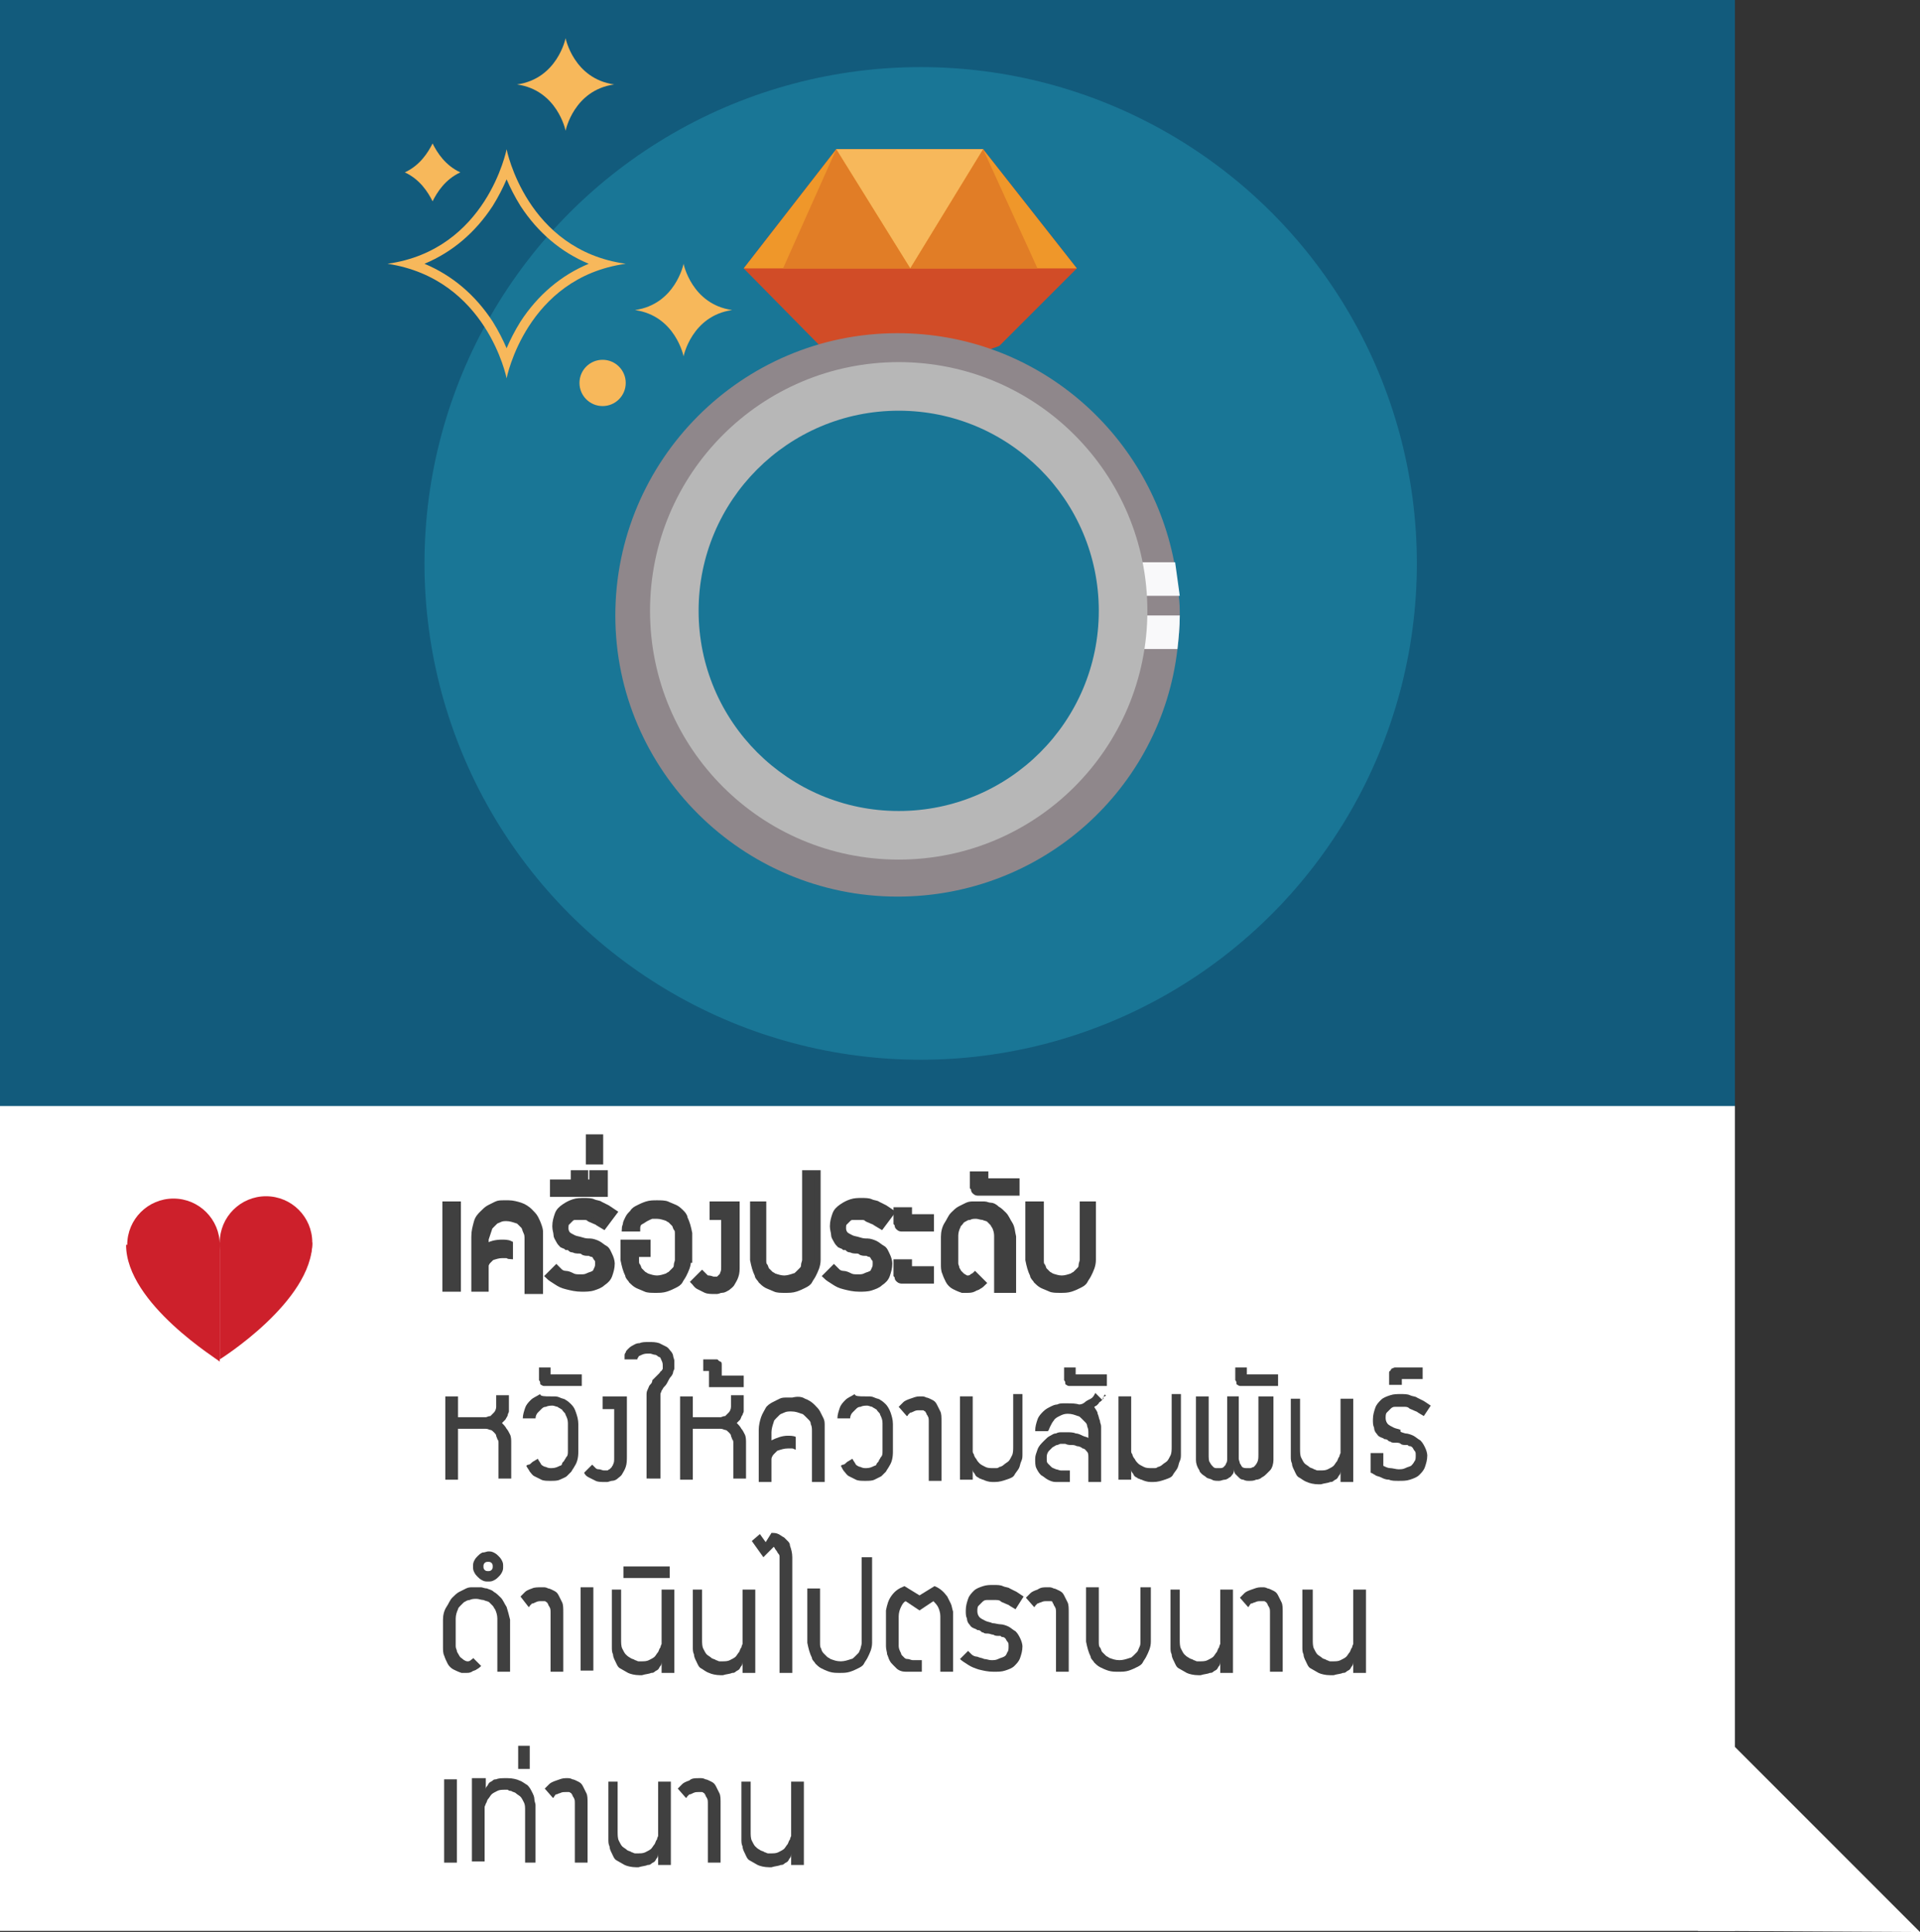<?xml version="1.0" encoding="utf-8"?>
<!-- Generator: Adobe Illustrator 19.0.0, SVG Export Plug-In . SVG Version: 6.00 Build 0)  -->
<svg version="1.1" id="Layer_1" xmlns="http://www.w3.org/2000/svg" xmlns:xlink="http://www.w3.org/1999/xlink" x="0px" y="0px"
	 viewBox="0 0 166 167" style="enable-background:new 0 0 166 167;" xml:space="preserve">
<rect x="0" y="0" width="166" height="167" fill="#333333" stroke="none"/>
<style type="text/css">
	.st0{fill:#125B7C;}
	.st1{fill:#FFFFFF;}
	.st2{fill:#CD202B;}
	.st3{fill:#197696;}
	.st4{fill:#D14C27;}
	.st5{fill:#8F878B;}
	.st6{fill:#EF972A;}
	.st7{fill:#F7B85B;}
	.st8{fill:#E17D26;}
	.st9{fill:#F9F9FA;}
	.st10{fill:#B7B7B7;}
	.st11{fill:#404040;stroke:#404040;stroke-width:0.5;stroke-miterlimit:10;}
	.st12{fill:#404040;}
</style>
<rect id="XMLID_12761_" x="0" y="0" class="st0" width="150" height="159.7"/>
<polygon id="XMLID_12760_" class="st1" points="146.8,166.9 146.8,147.8 166,167 "/>
<rect id="XMLID_12759_" x="0" y="95.6" class="st1" width="150" height="71.3"/>
<g id="XMLID_12750_">
	<circle id="XMLID_12754_" class="st2" cx="15" cy="107.6" r="4"/>
	<path id="XMLID_12753_" class="st2" d="M10.9,107.6H19v10.1C19,117.6,10.9,112.7,10.9,107.6z"/>
	<circle id="XMLID_12752_" class="st2" cx="23" cy="107.4" r="4"/>
	<path id="XMLID_12751_" class="st2" d="M27,107.4H19v10.1C19,117.5,27,112.5,27,107.4z"/>
</g>
<g id="XMLID_12728_">
	<circle id="XMLID_12749_" class="st3" cx="79.6" cy="48.7" r="42.9"/>
	<g id="XMLID_12737_">
		<polygon id="XMLID_12748_" class="st4" points="70.9,29.9 64.3,23.2 72.3,12.9 81.4,12.9 81.4,33.7 		"/>
		<polygon id="XMLID_12747_" class="st4" points="86.4,29.9 93.1,23.2 85,12.9 76,12.9 76,33.7 		"/>
		<path id="XMLID_12746_" class="st5" d="M102,53.2c0,1-0.1,2-0.2,2.9c-1.4,12.1-11.7,21.4-24.2,21.4c-13.4,0-24.4-10.9-24.4-24.3
			c0-13.4,10.9-24.4,24.4-24.4c11.9,0,21.7,8.5,23.9,19.7c0.2,1,0.3,1.9,0.4,2.9v0C102,52.1,102,52.6,102,53.2z"/>
		<polygon id="XMLID_12745_" class="st6" points="64.3,23.2 93.1,23.2 85,12.9 72.3,12.9 		"/>
		<polygon id="XMLID_12744_" class="st7" points="72.3,12.9 78.7,23.2 85,12.9 		"/>
		<polygon id="XMLID_12743_" class="st8" points="72.3,12.9 67.7,23.2 78.7,23.2 		"/>
		<polygon id="XMLID_12742_" class="st8" points="85,12.9 89.7,23.2 78.7,23.2 		"/>
		<polygon id="XMLID_12741_" class="st9" points="101.6,48.6 94.3,48.6 94.3,51.5 102,51.5 		"/>
		<path id="XMLID_12740_" class="st9" d="M102,53.2c0,1-0.1,2-0.2,2.9h-7.5v-2.9H102z"/>
		<circle id="XMLID_12739_" class="st10" cx="77.7" cy="52.8" r="21.5"/>
		<circle id="XMLID_12738_" class="st3" cx="77.7" cy="52.8" r="17.3"/>
	</g>
	<g id="XMLID_12729_">
		<path id="XMLID_12736_" class="st7" d="M48.9,3.3c0,0-0.7,3.5-4.2,4c3.5,0.5,4.2,4,4.2,4s0.7-3.5,4.2-4
			C49.6,6.8,48.9,3.3,48.9,3.3"/>
		<path id="XMLID_12735_" class="st7" d="M59.1,22.8c0,0-0.7,3.5-4.2,4c3.5,0.5,4.2,4,4.2,4s0.7-3.5,4.2-4
			C59.8,26.3,59.1,22.8,59.1,22.8"/>
		<path id="XMLID_12732_" class="st7" d="M43.8,12.9c0,0-1.7,8.7-10.3,9.9c8.6,1.3,10.3,9.9,10.3,9.9s1.7-8.7,10.3-9.9
			C45.5,21.6,43.8,12.9,43.8,12.9 M43.8,15.5c0.3,0.7,0.7,1.5,1.2,2.3c1.5,2.3,3.5,4,5.9,5c-2.4,1-4.4,2.7-5.9,5
			c-0.5,0.8-0.9,1.6-1.2,2.3c-0.3-0.7-0.7-1.5-1.2-2.3c-1.5-2.3-3.5-4-5.9-5c2.4-1,4.4-2.7,5.9-5C43.1,17,43.5,16.2,43.8,15.5"/>
		<path id="XMLID_12731_" class="st7" d="M37.4,17.4c-0.4-0.8-1.1-1.9-2.4-2.5c1.3-0.6,2-1.7,2.4-2.5c0.4,0.8,1.1,1.9,2.4,2.5
			C38.5,15.5,37.8,16.6,37.4,17.4z"/>
		<circle id="XMLID_12730_" class="st7" cx="52.1" cy="33.1" r="2"/>
	</g>
</g>
<g id="XMLID_12_">
	<g id="XMLID_1207_">
		<path id="XMLID_1317_" class="st11" d="M39.6,111.4h-1.1v-7.3h1.1V111.4z"/>
		<path id="XMLID_1315_" class="st11" d="M45,104.2c0.3,0.1,0.6,0.3,0.8,0.5s0.4,0.4,0.5,0.6c0.1,0.2,0.2,0.4,0.3,0.7
			s0.1,0.4,0.1,0.6s0,0.3,0,0.4v0.1v4.5h-1.1v-4.5c0-0.2,0-0.4-0.1-0.6s-0.1-0.3-0.2-0.5c-0.1-0.1-0.2-0.2-0.3-0.3
			c-0.1-0.1-0.2-0.2-0.3-0.2c-0.3-0.1-0.6-0.2-0.9-0.2c-0.2,0-0.4,0-0.6,0.1c-0.2,0.1-0.3,0.1-0.4,0.2s-0.2,0.2-0.3,0.3
			s-0.2,0.2-0.2,0.3c-0.1,0.3-0.2,0.6-0.3,0.9v0.7c0.4-0.3,0.9-0.4,1.4-0.4c0.2,0,0.5,0,0.7,0.1v1.1c-0.1,0-0.2-0.1-0.3-0.1
			c-0.1,0-0.2,0-0.4,0c-0.3,0-0.6,0.1-0.9,0.2c-0.1,0.1-0.2,0.2-0.3,0.3c-0.1,0.1-0.2,0.3-0.2,0.4v2H41v-4.5c0-0.5,0.1-0.8,0.2-1.2
			s0.3-0.6,0.5-0.8s0.4-0.4,0.6-0.5c0.2-0.1,0.4-0.2,0.6-0.3c0.2-0.1,0.4-0.1,0.6-0.1c0.2,0,0.3,0,0.4,0h0.1
			C44.3,104,44.7,104.1,45,104.2z"/>
		<path id="XMLID_1313_" class="st11" d="M52.2,106l-0.5-0.3c-0.1-0.1-0.2-0.1-0.4-0.2s-0.3-0.1-0.4-0.2s-0.3-0.1-0.4-0.1
			s-0.2,0-0.3,0c-0.2,0-0.3,0-0.5,0s-0.3,0.1-0.4,0.2s-0.2,0.2-0.3,0.3c-0.1,0.1-0.1,0.3-0.1,0.5s0.1,0.4,0.2,0.5
			c0.1,0.1,0.3,0.2,0.5,0.3c0.2,0.1,0.4,0.1,0.7,0.2s0.5,0.1,0.7,0.1s0.5,0.1,0.7,0.2s0.4,0.3,0.6,0.4s0.3,0.4,0.4,0.6
			s0.2,0.5,0.2,0.7c0,0.4-0.1,0.7-0.2,1s-0.3,0.5-0.6,0.7c-0.2,0.2-0.5,0.3-0.8,0.4c-0.3,0.1-0.7,0.1-1,0.1c-0.5,0-0.9-0.1-1.3-0.2
			c-0.4-0.1-0.6-0.2-0.9-0.4c-0.3-0.2-0.5-0.3-0.7-0.5l0.7-0.7c0.1,0.1,0.2,0.2,0.3,0.3s0.3,0.2,0.5,0.2s0.4,0.1,0.6,0.2
			s0.4,0.1,0.7,0.1c0.2,0,0.4,0,0.6-0.1s0.3-0.1,0.5-0.2s0.2-0.2,0.3-0.4s0.1-0.3,0.1-0.5c0-0.2,0-0.3-0.1-0.4s-0.1-0.2-0.2-0.3
			c-0.1-0.1-0.2-0.1-0.2-0.1s-0.1,0-0.2-0.1c0,0-0.1,0-0.2,0s-0.3,0-0.4-0.1s-0.3-0.1-0.5-0.1s-0.3-0.1-0.4-0.1
			c-0.1,0-0.1,0-0.2-0.1s-0.2-0.1-0.3-0.1c-0.1-0.1-0.2-0.1-0.4-0.2c-0.1-0.1-0.2-0.2-0.3-0.4s-0.2-0.3-0.2-0.5s-0.1-0.4-0.1-0.7
			c0-0.4,0.1-0.7,0.2-1s0.3-0.5,0.6-0.7s0.5-0.3,0.8-0.4s0.6-0.1,0.9-0.1c0.3,0,0.6,0,0.8,0.1c0.2,0.1,0.5,0.1,0.6,0.2
			c0.2,0.1,0.4,0.2,0.6,0.3l0.6,0.4L52.2,106z"/>
		<path id="XMLID_1311_" class="st11" d="M52.3,101.4v1.8h-4.5v-1h1.8v-0.8h1v0.8h0.6v-0.8H52.3z"/>
		<path id="XMLID_1309_" class="st11" d="M51.9,98.3v2.1h-1v-2.1H51.9z"/>
		<path id="XMLID_1307_" class="st11" d="M59.5,108.9c0,0.5-0.2,0.9-0.4,1.3c-0.1,0.2-0.2,0.3-0.3,0.5s-0.3,0.3-0.5,0.4
			s-0.4,0.2-0.7,0.3s-0.6,0.1-0.9,0.1c-0.4,0-0.7,0-0.9-0.1s-0.5-0.2-0.7-0.3s-0.4-0.3-0.5-0.4c-0.1-0.2-0.3-0.3-0.3-0.5
			c-0.2-0.4-0.3-0.8-0.4-1.3v-1.5h2.1v1h-1v0.5c0,0.2,0,0.4,0.1,0.5s0.1,0.3,0.2,0.4c0.1,0.1,0.2,0.2,0.3,0.3
			c0.1,0.1,0.2,0.1,0.3,0.2c0.3,0.1,0.6,0.2,0.9,0.2c0.3,0,0.6-0.1,0.9-0.2c0.1-0.1,0.2-0.1,0.3-0.2c0.1-0.1,0.2-0.2,0.3-0.3
			c0.1-0.1,0.2-0.2,0.2-0.4s0.1-0.3,0.1-0.5v-2.2c0-0.2,0-0.4-0.1-0.5s-0.1-0.3-0.2-0.4c-0.1-0.1-0.2-0.2-0.3-0.3
			c-0.1-0.1-0.2-0.1-0.3-0.2c-0.3-0.1-0.6-0.2-0.9-0.2h-0.1c-0.1,0-0.2,0-0.3,0s-0.3,0.1-0.5,0.2c-0.2,0.1-0.3,0.2-0.5,0.3
			s-0.3,0.3-0.3,0.6h-1.1c0-0.1,0.1-0.3,0.1-0.4s0.1-0.3,0.2-0.5s0.2-0.3,0.4-0.5c0.1-0.2,0.3-0.3,0.5-0.4s0.4-0.2,0.7-0.3
			s0.6-0.1,0.9-0.1c0.3,0,0.7,0,0.9,0.1s0.5,0.2,0.7,0.3s0.4,0.3,0.5,0.4s0.3,0.3,0.3,0.5c0.2,0.4,0.3,0.8,0.4,1.3V108.9z"/>
		<path id="XMLID_1305_" class="st11" d="M61.6,104.1h2.1v5.3c0,0.4,0,0.6-0.1,0.9s-0.2,0.4-0.3,0.6c-0.1,0.2-0.3,0.3-0.4,0.4
			c-0.2,0.1-0.3,0.2-0.5,0.2s-0.3,0.1-0.4,0.1c-0.1,0-0.2,0-0.2,0c-0.3,0-0.6,0-0.8-0.1s-0.4-0.2-0.6-0.3c-0.2-0.1-0.3-0.3-0.4-0.4
			l0.7-0.7c0,0,0.1,0.1,0.1,0.1c0.1,0.1,0.1,0.1,0.2,0.2c0.1,0.1,0.2,0.1,0.3,0.1c0.1,0,0.3,0.1,0.4,0.1c0.1,0,0.2,0,0.3,0
			c0.1,0,0.2-0.1,0.2-0.1s0.1-0.1,0.2-0.2s0.1-0.1,0.1-0.2c0.1-0.2,0.1-0.4,0.1-0.6v-4.3h-1V104.1z"/>
		<path id="XMLID_1303_" class="st11" d="M70.7,101.4v7.5c0,0.5-0.2,0.9-0.4,1.3c-0.1,0.2-0.2,0.3-0.3,0.5c-0.1,0.2-0.3,0.3-0.5,0.4
			s-0.4,0.2-0.7,0.3s-0.6,0.1-0.9,0.1c-0.4,0-0.7,0-0.9-0.1s-0.5-0.2-0.7-0.3s-0.4-0.3-0.5-0.4c-0.1-0.2-0.3-0.3-0.3-0.5
			c-0.2-0.4-0.3-0.8-0.4-1.3v-4.8H66v4.8c0,0.2,0,0.4,0.1,0.5s0.1,0.3,0.2,0.4c0.1,0.1,0.2,0.2,0.3,0.3c0.1,0.1,0.2,0.1,0.3,0.2
			c0.3,0.1,0.6,0.2,0.9,0.2c0.3,0,0.6-0.1,0.9-0.2c0.1,0,0.2-0.1,0.3-0.2c0.1-0.1,0.2-0.2,0.3-0.3c0.1-0.1,0.2-0.2,0.2-0.4
			s0.1-0.3,0.1-0.5v-7.5H70.7z"/>
		<path id="XMLID_1301_" class="st11" d="M76.2,106l-0.5-0.3c-0.1-0.1-0.2-0.1-0.4-0.2s-0.3-0.1-0.4-0.2s-0.3-0.1-0.4-0.1
			s-0.2,0-0.3,0c-0.2,0-0.3,0-0.5,0s-0.3,0.1-0.4,0.2s-0.2,0.2-0.3,0.3c-0.1,0.1-0.1,0.3-0.1,0.5s0.1,0.4,0.2,0.5
			c0.1,0.1,0.3,0.2,0.5,0.3c0.2,0.1,0.4,0.1,0.7,0.2s0.5,0.1,0.7,0.1s0.5,0.1,0.7,0.2s0.4,0.3,0.6,0.4s0.3,0.4,0.4,0.6
			s0.2,0.5,0.2,0.7c0,0.4-0.1,0.7-0.2,1s-0.3,0.5-0.6,0.7c-0.2,0.2-0.5,0.3-0.8,0.4c-0.3,0.1-0.7,0.1-1,0.1c-0.5,0-0.9-0.1-1.3-0.2
			c-0.4-0.1-0.6-0.2-0.9-0.4c-0.3-0.2-0.5-0.3-0.7-0.5l0.7-0.7c0.1,0.1,0.2,0.2,0.3,0.3s0.3,0.2,0.5,0.2s0.4,0.1,0.6,0.2
			s0.4,0.1,0.7,0.1c0.2,0,0.4,0,0.6-0.1s0.3-0.1,0.5-0.2s0.2-0.2,0.3-0.4s0.1-0.3,0.1-0.5c0-0.2,0-0.3-0.1-0.4s-0.1-0.2-0.2-0.3
			c-0.1-0.1-0.2-0.1-0.2-0.1s-0.1,0-0.2-0.1c0,0-0.1,0-0.2,0s-0.3,0-0.4-0.1s-0.3-0.1-0.5-0.1s-0.3-0.1-0.4-0.1
			c-0.1,0-0.1,0-0.2-0.1s-0.2-0.1-0.3-0.1c-0.1-0.1-0.2-0.1-0.4-0.2c-0.1-0.1-0.2-0.2-0.3-0.4s-0.2-0.3-0.2-0.5s-0.1-0.4-0.1-0.7
			c0-0.4,0.1-0.7,0.2-1s0.3-0.5,0.6-0.7s0.5-0.3,0.8-0.4s0.6-0.1,0.9-0.1c0.3,0,0.6,0,0.8,0.1c0.2,0.1,0.5,0.1,0.6,0.2
			c0.2,0.1,0.4,0.2,0.6,0.3l0.6,0.4L76.2,106z"/>
		<path id="XMLID_1298_" class="st11" d="M78.6,104.7v0.5h1.9v1H78c-0.1,0-0.2,0-0.3-0.1s-0.1-0.1-0.1-0.2c0-0.1-0.1-0.2-0.1-0.2
			v-1.1H78.6z M78.6,109.2v0.5h1.9v1H78c-0.1,0-0.2,0-0.3-0.1s-0.1-0.1-0.1-0.2c0-0.1-0.1-0.2-0.1-0.2v-1.1H78.6z"/>
		<path id="XMLID_1296_" class="st11" d="M86.2,111.4v-4.6c0-0.3-0.1-0.6-0.2-0.8c-0.1-0.1-0.1-0.2-0.2-0.3s-0.2-0.2-0.3-0.3
			s-0.3-0.1-0.5-0.2c-0.2,0-0.4-0.1-0.6-0.1s-0.4,0-0.6,0.1c-0.2,0-0.3,0.1-0.5,0.2s-0.2,0.2-0.3,0.3s-0.2,0.2-0.2,0.3
			c-0.1,0.2-0.2,0.5-0.2,0.8v2.4c0,0.2,0.1,0.3,0.1,0.4c0,0.1,0.1,0.2,0.2,0.4c0.1,0.1,0.2,0.2,0.3,0.3c0.2,0.1,0.3,0.2,0.4,0.2
			c0.1,0,0.3,0,0.4-0.1s0.2-0.1,0.3-0.2l0.7,0.7c-0.1,0.1-0.2,0.2-0.4,0.3c-0.1,0.1-0.3,0.1-0.4,0.2c-0.2,0.1-0.4,0.1-0.6,0.1
			c-0.1,0-0.1,0-0.2,0c-0.1,0-0.1,0-0.2,0c-0.3-0.1-0.5-0.2-0.7-0.3s-0.4-0.3-0.5-0.5c-0.1-0.2-0.2-0.4-0.3-0.7
			c-0.1-0.2-0.1-0.5-0.1-0.7v-2.4c0-0.4,0.1-0.8,0.3-1.1s0.3-0.6,0.5-0.8s0.4-0.4,0.6-0.5s0.4-0.2,0.6-0.3s0.4-0.1,0.5-0.1
			s0.3,0,0.4,0h0.1h0.1c0.1,0,0.2,0,0.4,0s0.3,0.1,0.5,0.1s0.4,0.1,0.6,0.3c0.2,0.1,0.4,0.3,0.6,0.5s0.3,0.5,0.5,0.8
			s0.2,0.7,0.3,1.1v4.6H86.2z"/>
		<path id="XMLID_1294_" class="st11" d="M85.2,101.6v0.5h2.7v1h-3.3c-0.1,0-0.2,0-0.3-0.1s-0.1-0.1-0.1-0.2c0-0.1-0.1-0.2-0.1-0.2
			v-1.1H85.2z"/>
		<path id="XMLID_1292_" class="st11" d="M94.5,104.1v4.8c0,0.5-0.2,0.9-0.4,1.3c-0.1,0.2-0.2,0.3-0.3,0.5c-0.1,0.2-0.3,0.3-0.5,0.4
			s-0.4,0.2-0.7,0.3s-0.6,0.1-0.9,0.1c-0.4,0-0.7,0-0.9-0.1s-0.5-0.2-0.7-0.3s-0.4-0.3-0.5-0.4c-0.1-0.2-0.3-0.3-0.3-0.5
			c-0.2-0.4-0.3-0.8-0.4-1.3v-4.8h1.1v4.8c0,0.2,0,0.4,0.1,0.5s0.1,0.3,0.2,0.4c0.1,0.1,0.2,0.2,0.3,0.3c0.1,0.1,0.2,0.1,0.3,0.2
			c0.3,0.1,0.6,0.2,0.9,0.2c0.3,0,0.6-0.1,0.9-0.2c0.1-0.1,0.2-0.1,0.3-0.2c0.1-0.1,0.2-0.2,0.3-0.3c0.1-0.1,0.2-0.2,0.2-0.4
			s0.1-0.3,0.1-0.5v-4.8H94.5z"/>
		<path id="XMLID_1290_" class="st12" d="M38.5,120.7h1.1v1.8H42c0.1,0,0.2-0.1,0.4-0.1c0.1-0.1,0.2-0.2,0.3-0.3
			c0.1-0.1,0.2-0.3,0.2-0.5v-1h1.1v1.1c0,0.1,0,0.1,0,0.3c0,0.1-0.1,0.2-0.1,0.3s-0.1,0.2-0.2,0.4c-0.1,0.1-0.2,0.2-0.3,0.3
			c0.1,0.1,0.3,0.3,0.4,0.5c0.1,0.1,0.2,0.3,0.3,0.5c0.1,0.2,0.1,0.5,0.1,0.7v3.1h-1.1v-3.1c0-0.1,0-0.2-0.1-0.3
			c0-0.1-0.1-0.2-0.1-0.3s-0.1-0.2-0.2-0.3c-0.1-0.1-0.2-0.2-0.3-0.2s-0.2-0.1-0.4-0.1h-2.4v4.4h-1.1V120.7z"/>
		<path id="XMLID_1288_" class="st12" d="M47.6,120.7c0.1,0,0.1,0,0.3,0c0.1,0,0.3,0,0.5,0.1s0.4,0.1,0.5,0.2
			c0.2,0.1,0.4,0.3,0.5,0.4c0.2,0.2,0.3,0.4,0.4,0.7c0.1,0.3,0.2,0.6,0.2,1v2.4c0,0.5-0.1,0.9-0.3,1.2c-0.1,0.2-0.2,0.3-0.3,0.5
			c-0.1,0.1-0.3,0.3-0.4,0.4s-0.4,0.2-0.6,0.3s-0.5,0.1-0.8,0.1c-0.3,0-0.6,0-0.8-0.1c-0.2-0.1-0.4-0.2-0.6-0.3
			c-0.2-0.1-0.3-0.3-0.4-0.4c-0.1-0.2-0.2-0.3-0.3-0.5c0,0,0.1-0.1,0.2-0.1s0.2-0.1,0.3-0.2s0.2-0.1,0.3-0.2c0.1,0,0.1-0.1,0.2-0.1
			c0.1,0.2,0.2,0.3,0.3,0.5c0.1,0.1,0.3,0.2,0.4,0.2c0.2,0.1,0.3,0.1,0.5,0.1c0.3,0,0.5-0.1,0.7-0.2c0.1,0,0.2-0.1,0.2-0.2
			s0.2-0.2,0.2-0.3c0.1-0.1,0.1-0.2,0.2-0.3s0.1-0.3,0.1-0.5v-2.4c0-0.3-0.1-0.5-0.2-0.7c0-0.1-0.1-0.2-0.2-0.3
			c-0.1-0.1-0.1-0.2-0.2-0.2c-0.1-0.1-0.2-0.1-0.3-0.2c-0.1,0-0.3-0.1-0.4-0.1c-0.2,0-0.4,0-0.6,0.1c-0.2,0-0.3,0.1-0.4,0.2
			c-0.1,0.1-0.2,0.2-0.3,0.3c-0.1,0.1-0.2,0.3-0.2,0.5h-1.1c0-0.3,0.1-0.6,0.2-0.9c0.1-0.3,0.3-0.5,0.5-0.7c0.2-0.2,0.5-0.3,0.8-0.5
			C46.7,120.7,47.1,120.7,47.6,120.7L47.6,120.7L47.6,120.7z"/>
		<path id="XMLID_1286_" class="st12" d="M47.6,118.3v0.5h2.7v1h-3.2c-0.1,0-0.2,0-0.3-0.1c-0.1,0-0.1-0.1-0.1-0.2
			c0-0.1-0.1-0.2-0.1-0.2v-1.1H47.6z"/>
		<path id="XMLID_1284_" class="st12" d="M52.1,120.7h2.1v5.2c0,0.3,0,0.6-0.1,0.9s-0.2,0.4-0.3,0.6c-0.1,0.2-0.3,0.3-0.4,0.4
			s-0.3,0.2-0.5,0.2c-0.1,0-0.3,0.1-0.4,0.1c-0.1,0-0.2,0-0.2,0c-0.3,0-0.6,0-0.8-0.1c-0.2-0.1-0.4-0.2-0.6-0.3
			c-0.2-0.1-0.3-0.2-0.4-0.4l0.7-0.7c0,0,0.1,0.1,0.1,0.1c0.1,0.1,0.1,0.1,0.2,0.2s0.2,0.1,0.3,0.1s0.3,0.1,0.4,0.1
			c0.1,0,0.2,0,0.3,0c0.1,0,0.1-0.1,0.2-0.1c0.1-0.1,0.1-0.1,0.2-0.2c0-0.1,0.1-0.1,0.1-0.2c0.1-0.2,0.1-0.3,0.1-0.6v-4.2h-1V120.7z
			"/>
		<path id="XMLID_1282_" class="st12" d="M55.9,127.9v-7.3c0-0.2,0-0.3,0.1-0.5s0.1-0.3,0.2-0.4c0.1-0.1,0.2-0.2,0.2-0.4
			c0.1-0.1,0.2-0.2,0.3-0.3c0.1-0.1,0.2-0.2,0.3-0.3c0.1-0.1,0.1-0.2,0.2-0.2c0-0.1,0.1-0.1,0.1-0.2c0-0.1,0-0.1,0-0.2
			c0-0.2,0-0.3-0.1-0.5s-0.1-0.3-0.2-0.3s-0.2-0.2-0.4-0.2c-0.1,0-0.3-0.1-0.4-0.1c-0.3,0-0.5,0-0.7,0.1c-0.2,0.1-0.3,0.1-0.3,0.2
			c-0.1,0.1-0.1,0.2-0.1,0.2H54c0,0,0,0,0,0v-0.1c0,0,0-0.1,0-0.2s0-0.2,0.1-0.3c0-0.1,0.1-0.2,0.2-0.3s0.2-0.2,0.4-0.3
			c0.2-0.1,0.3-0.2,0.6-0.2c0.2-0.1,0.5-0.1,0.8-0.1c0.3,0,0.6,0,0.9,0.1c0.2,0.1,0.4,0.2,0.6,0.3c0.2,0.1,0.3,0.3,0.4,0.4
			s0.2,0.3,0.2,0.4s0.1,0.3,0.1,0.4c0,0.1,0,0.2,0,0.3v0.1c0,0.1,0,0.2,0,0.3c0,0.1-0.1,0.2-0.1,0.3s-0.1,0.3-0.2,0.4
			c-0.1,0.1-0.2,0.3-0.3,0.5c-0.1,0.2-0.2,0.3-0.3,0.4c-0.1,0.1-0.1,0.2-0.2,0.3c0,0.1-0.1,0.2-0.1,0.3v7.3H55.9z"/>
		<path id="XMLID_1280_" class="st12" d="M58.8,120.7h1.1v1.8h2.4c0.1,0,0.2-0.1,0.4-0.1c0.1-0.1,0.2-0.2,0.3-0.3
			c0.1-0.1,0.2-0.3,0.2-0.5v-1h1.1v1.1c0,0.1,0,0.1,0,0.3c0,0.1-0.1,0.2-0.1,0.3c-0.1,0.1-0.1,0.2-0.2,0.4c-0.1,0.1-0.2,0.2-0.3,0.3
			c0.1,0.1,0.3,0.3,0.4,0.5c0.1,0.1,0.2,0.3,0.3,0.5c0.1,0.2,0.1,0.5,0.1,0.7v3.1h-1.1v-3.1c0-0.1,0-0.2-0.1-0.3
			c0-0.1-0.1-0.2-0.1-0.3c0-0.1-0.1-0.2-0.2-0.3c-0.1-0.1-0.2-0.2-0.3-0.2s-0.2-0.1-0.4-0.1h-2.4v4.4h-1.1V120.7z"/>
		<path id="XMLID_1278_" class="st12" d="M64.3,118.9v1h-3v-1.4h-0.5v-1h1.1c0.1,0,0.2,0,0.2,0.1c0.1,0,0.1,0.1,0.2,0.1
			s0.1,0.2,0.1,0.3v0.9H64.3z"/>
		<path id="XMLID_1276_" class="st12" d="M69.6,120.9c0.3,0.1,0.6,0.3,0.8,0.5c0.2,0.2,0.4,0.4,0.5,0.6c0.1,0.2,0.2,0.4,0.3,0.6
			s0.1,0.4,0.1,0.6c0,0.2,0,0.3,0,0.4v0.1v4.4h-1.1v-4.4c0-0.2,0-0.4-0.1-0.6c0-0.2-0.1-0.3-0.2-0.4s-0.2-0.2-0.3-0.3
			c-0.1-0.1-0.2-0.2-0.3-0.2c-0.3-0.1-0.5-0.2-0.9-0.2c-0.2,0-0.4,0-0.6,0.1c-0.2,0.1-0.3,0.1-0.4,0.2c-0.1,0.1-0.2,0.2-0.3,0.3
			c-0.1,0.1-0.2,0.2-0.2,0.3c-0.1,0.3-0.2,0.6-0.2,0.9v0.7c0.4-0.2,0.9-0.4,1.4-0.4c0.2,0,0.5,0,0.7,0.1v1.1c-0.1,0-0.2-0.1-0.3-0.1
			c-0.1,0-0.2,0-0.4,0c-0.3,0-0.6,0.1-0.9,0.2c-0.1,0.1-0.2,0.2-0.3,0.3s-0.2,0.3-0.2,0.4v2h-1.1v-4.5c0-0.4,0.1-0.8,0.2-1.1
			c0.1-0.3,0.3-0.6,0.4-0.8s0.4-0.4,0.6-0.5c0.2-0.1,0.4-0.2,0.6-0.3c0.2-0.1,0.4-0.1,0.6-0.1c0.2,0,0.3,0,0.4,0h0.1
			C68.9,120.7,69.3,120.7,69.6,120.9z"/>
		<path id="XMLID_1274_" class="st12" d="M74.8,120.7c0.1,0,0.1,0,0.3,0c0.1,0,0.3,0,0.5,0.1s0.4,0.1,0.5,0.2
			c0.2,0.1,0.4,0.3,0.5,0.4s0.3,0.4,0.4,0.7c0.1,0.3,0.2,0.6,0.2,1v2.4c0,0.5-0.1,0.9-0.3,1.2c-0.1,0.2-0.2,0.3-0.3,0.5
			c-0.1,0.1-0.3,0.3-0.4,0.4c-0.2,0.1-0.4,0.2-0.6,0.3c-0.2,0.1-0.5,0.1-0.8,0.1c-0.3,0-0.6,0-0.8-0.1c-0.2-0.1-0.4-0.2-0.6-0.3
			c-0.2-0.1-0.3-0.3-0.4-0.4s-0.2-0.3-0.3-0.5c0,0,0.1-0.1,0.2-0.1c0.1,0,0.2-0.1,0.3-0.2c0.1-0.1,0.2-0.1,0.3-0.2
			c0.1,0,0.1-0.1,0.2-0.1c0.1,0.2,0.2,0.3,0.3,0.5c0.1,0.1,0.3,0.2,0.4,0.2c0.2,0.1,0.3,0.1,0.5,0.1c0.3,0,0.5-0.1,0.7-0.2
			c0.1,0,0.2-0.1,0.2-0.2c0.1-0.1,0.2-0.2,0.2-0.3c0.1-0.1,0.1-0.2,0.2-0.3s0.1-0.3,0.1-0.5v-2.4c0-0.3-0.1-0.5-0.2-0.7
			c0-0.1-0.1-0.2-0.2-0.3c-0.1-0.1-0.1-0.2-0.2-0.2c-0.1-0.1-0.2-0.1-0.3-0.2c-0.1,0-0.3-0.1-0.4-0.1c-0.2,0-0.4,0-0.6,0.1
			c-0.2,0-0.3,0.1-0.4,0.2c-0.1,0.1-0.2,0.2-0.3,0.3s-0.2,0.3-0.2,0.5h-1.1c0-0.3,0.1-0.6,0.2-0.9c0.1-0.3,0.3-0.5,0.5-0.7
			c0.2-0.2,0.5-0.3,0.8-0.5C73.9,120.7,74.3,120.7,74.8,120.7L74.8,120.7L74.8,120.7z"/>
		<path id="XMLID_1272_" class="st12" d="M79.5,120.7c0,0,0.1,0,0.2,0c0.1,0,0.2,0,0.4,0.1c0.1,0,0.3,0.1,0.5,0.2
			c0.2,0.1,0.3,0.2,0.4,0.4c0.1,0.2,0.2,0.4,0.3,0.6c0.1,0.2,0.1,0.5,0.1,0.9v5.1h-1.1v-5.1c0-0.2,0-0.4-0.1-0.5
			c0-0.1-0.1-0.1-0.1-0.2c0-0.1-0.1-0.1-0.1-0.2c-0.1,0-0.1-0.1-0.2-0.1c-0.1,0-0.2,0-0.3,0c-0.2,0-0.3,0-0.5,0.1s-0.2,0.1-0.3,0.1
			c-0.1,0.1-0.1,0.1-0.2,0.2c0,0.1-0.1,0.1-0.1,0.1l-0.7-0.8c0.1-0.1,0.3-0.3,0.4-0.4c0.1-0.1,0.3-0.2,0.6-0.3
			S79.2,120.7,79.5,120.7z"/>
		<path id="XMLID_1270_" class="st12" d="M88.4,120.7v4.5v0.1c0,0.1,0,0.2,0,0.4c0,0.2,0,0.4-0.1,0.6c-0.1,0.2-0.1,0.4-0.2,0.6
			c-0.1,0.2-0.3,0.4-0.4,0.6s-0.4,0.3-0.7,0.4c-0.3,0.1-0.6,0.2-1,0.2h-0.2c-0.3,0-0.6-0.1-0.8-0.2c-0.1,0-0.2-0.1-0.3-0.1
			c-0.1-0.1-0.2-0.1-0.3-0.2c-0.1-0.1-0.1-0.2-0.2-0.3s-0.1-0.2-0.1-0.4v1h-1.1v-7.2h1.1v4.5c0,0,0,0.1,0,0.2c0,0.1,0,0.2,0.1,0.3
			c0,0.1,0.1,0.3,0.2,0.4c0.1,0.2,0.2,0.3,0.3,0.4c0.1,0.1,0.3,0.2,0.5,0.3c0.2,0.1,0.4,0.1,0.7,0.1c0,0,0.1,0,0.2,0
			c0.1,0,0.2,0,0.3-0.1c0.1,0,0.3-0.1,0.4-0.2s0.3-0.2,0.4-0.3s0.2-0.3,0.3-0.5c0.1-0.2,0.1-0.5,0.1-0.8v-4.5H88.4z"/>
		<path id="XMLID_1268_" class="st12" d="M95.6,120.6c0,0,0,0.1-0.1,0.1s-0.1,0.1-0.1,0.2c-0.1,0.1-0.1,0.1-0.2,0.2
			c-0.1,0.1-0.2,0.1-0.2,0.2c-0.1,0.1-0.1,0.1-0.2,0.2c-0.1,0-0.1,0.1-0.2,0.1c0.1,0.2,0.3,0.4,0.3,0.6c0.1,0.2,0.1,0.4,0.2,0.6
			c0,0.2,0.1,0.3,0.1,0.5c0,0.1,0,0.2,0,0.3v0.1v4.4h-1.1v-2.1c0-0.2,0-0.4-0.1-0.5s-0.2-0.3-0.4-0.3c-0.1-0.1-0.3-0.2-0.5-0.2
			c-0.2-0.1-0.3-0.1-0.5-0.1c-0.1,0-0.3,0-0.5-0.1c0,0-0.1,0-0.1,0c-0.1,0-0.2,0-0.3,0c-0.1,0-0.2,0.1-0.3,0.1
			c-0.1,0-0.2,0.1-0.4,0.2c-0.1,0.1-0.2,0.2-0.3,0.3s-0.2,0.3-0.2,0.5c0,0,0,0.1,0,0.1c0,0,0,0.1,0,0.1c0,0.2,0,0.3,0.1,0.4
			c0.1,0.1,0.2,0.2,0.3,0.3c0.1,0.1,0.2,0.1,0.4,0.2c0.1,0,0.3,0.1,0.4,0.1c0.1,0,0.3,0,0.4,0s0.2,0,0.3,0h0.1v1h-1.2
			c-0.3,0-0.5-0.1-0.7-0.2c-0.2-0.1-0.4-0.3-0.6-0.4c-0.2-0.2-0.3-0.4-0.4-0.6c-0.1-0.2-0.1-0.5-0.1-0.8c0-0.3,0.1-0.5,0.2-0.8
			c0.1-0.3,0.3-0.5,0.6-0.8c0.2-0.2,0.3-0.3,0.5-0.4c0.2-0.1,0.3-0.2,0.5-0.2c0.2-0.1,0.3-0.1,0.5-0.1c0.2,0,0.3,0,0.5,0
			c0.2,0,0.5,0,0.7,0.1c0.2,0,0.4,0.1,0.6,0.2c0.2,0.1,0.4,0.1,0.5,0.2v-0.4c0-0.2,0-0.4-0.1-0.6c0-0.2-0.1-0.3-0.2-0.4
			s-0.2-0.2-0.3-0.3c-0.1-0.1-0.2-0.2-0.3-0.2c-0.3-0.1-0.5-0.2-0.9-0.2c-0.3,0-0.5,0.1-0.7,0.2c-0.2,0.1-0.4,0.2-0.5,0.4
			c-0.1,0.1-0.2,0.3-0.3,0.5c-0.1,0.2-0.1,0.3-0.2,0.4h-1.1c0-0.4,0.1-0.7,0.2-1c0.1-0.3,0.3-0.5,0.5-0.7c0.2-0.2,0.4-0.3,0.6-0.4
			c0.2-0.1,0.4-0.2,0.6-0.2c0.2-0.1,0.4-0.1,0.5-0.1c0.2,0,0.3,0,0.3,0h0.1c0.3,0,0.7,0,1,0.1c0.2,0,0.4-0.1,0.5-0.2
			c0.1-0.1,0.3-0.2,0.5-0.3s0.3-0.3,0.4-0.5l0.4,0.4c0,0,0.1,0.1,0.1,0.1c0,0,0.1,0.1,0.1,0.1C95.5,120.5,95.5,120.5,95.6,120.6
			C95.5,120.6,95.6,120.6,95.6,120.6z"/>
		<path id="XMLID_1266_" class="st12" d="M93,118.3v0.5h2.7v1h-3.2c-0.1,0-0.2,0-0.3-0.1c-0.1,0-0.1-0.1-0.1-0.2
			c0-0.1-0.1-0.2-0.1-0.2v-1.1H93z"/>
		<path id="XMLID_1264_" class="st12" d="M102.1,120.7v4.5v0.1c0,0.1,0,0.2,0,0.4c0,0.2,0,0.4-0.1,0.6c-0.1,0.2-0.1,0.4-0.2,0.6
			c-0.1,0.2-0.3,0.4-0.4,0.6s-0.4,0.3-0.7,0.4c-0.3,0.1-0.6,0.2-1,0.2h-0.2c-0.3,0-0.6-0.1-0.8-0.2c-0.1,0-0.2-0.1-0.3-0.1
			c-0.1-0.1-0.2-0.1-0.3-0.2c-0.1-0.1-0.1-0.2-0.2-0.3s-0.1-0.2-0.1-0.4v1h-1.1v-7.2h1.1v4.5c0,0,0,0.1,0,0.2s0,0.2,0.1,0.3
			c0,0.1,0.1,0.3,0.2,0.4c0.1,0.2,0.2,0.3,0.3,0.4c0.1,0.1,0.3,0.2,0.5,0.3c0.2,0.1,0.4,0.1,0.7,0.1c0,0,0.1,0,0.2,0
			c0.1,0,0.2,0,0.3-0.1c0.1,0,0.3-0.1,0.4-0.2c0.1-0.1,0.3-0.2,0.4-0.3s0.2-0.3,0.3-0.5c0.1-0.2,0.1-0.5,0.1-0.8v-4.5H102.1z"/>
		<path id="XMLID_1262_" class="st12" d="M110.1,120.7v5.5c0,0.3-0.1,0.7-0.3,0.9c-0.1,0.1-0.2,0.2-0.3,0.3s-0.2,0.2-0.4,0.3
			c-0.1,0.1-0.3,0.2-0.5,0.2c-0.2,0.1-0.4,0.1-0.6,0.1c-0.2,0-0.3,0-0.5-0.1c-0.2,0-0.3-0.1-0.4-0.2c-0.1-0.1-0.2-0.2-0.3-0.3
			c-0.1-0.1-0.1-0.3-0.1-0.5c0,0.2,0,0.3-0.1,0.5c-0.1,0.1-0.2,0.3-0.3,0.3c-0.1,0.1-0.3,0.2-0.4,0.2c-0.2,0-0.3,0.1-0.5,0.1
			c-0.2,0-0.5,0-0.6-0.1c-0.2-0.1-0.4-0.1-0.5-0.2c-0.1-0.1-0.3-0.2-0.4-0.3s-0.2-0.2-0.2-0.3c-0.2-0.3-0.3-0.6-0.3-0.9v-5.5h1.1v5
			c0,0.3,0,0.6,0.1,0.7c0.1,0.2,0.2,0.3,0.3,0.4c0.1,0.1,0.2,0.1,0.3,0.1c0.1,0,0.2,0,0.2,0h0c0.2,0,0.3,0,0.4-0.1s0.2-0.2,0.2-0.3
			c0.1-0.1,0.1-0.3,0.1-0.4c0-0.1,0-0.2,0-0.3v-0.1v-5h1v5v0.1c0,0.1,0,0.2,0,0.3c0,0.1,0.1,0.3,0.1,0.4c0.1,0.1,0.1,0.2,0.2,0.3
			c0.1,0.1,0.3,0.1,0.4,0.1h0.1c0,0,0.1,0,0.2,0c0.1,0,0.2-0.1,0.3-0.1c0.1-0.1,0.2-0.2,0.3-0.4c0.1-0.2,0.1-0.4,0.1-0.7v-5H110.1z"
			/>
		<path id="XMLID_1260_" class="st12" d="M107.8,118.3v0.5h2.7v1h-3.2c-0.1,0-0.2,0-0.3-0.1c-0.1,0-0.1-0.1-0.1-0.2
			c0-0.1-0.1-0.2-0.1-0.2v-1.1H107.8z"/>
		<path id="XMLID_1258_" class="st12" d="M112.4,120.7v4.5c0,0.3,0,0.6,0.1,0.8c0.1,0.2,0.2,0.4,0.3,0.5s0.3,0.2,0.4,0.3
			c0.1,0.1,0.3,0.1,0.4,0.2c0.1,0,0.2,0.1,0.3,0.1c0.1,0,0.2,0,0.2,0c0.3,0,0.5,0,0.7-0.1c0.2-0.1,0.4-0.2,0.5-0.3
			c0.1-0.1,0.2-0.3,0.3-0.4c0.1-0.2,0.1-0.3,0.2-0.4c0-0.1,0.1-0.3,0.1-0.3s0-0.2,0-0.2v-4.5h1.1v7.2h-1.1v-1c0,0.1,0,0.3-0.1,0.4
			s-0.1,0.2-0.2,0.3s-0.2,0.1-0.3,0.2c-0.1,0.1-0.2,0.1-0.3,0.1c-0.2,0.1-0.5,0.1-0.8,0.2h-0.2c-0.4,0-0.8-0.1-1-0.2
			c-0.3-0.1-0.5-0.3-0.7-0.4s-0.3-0.4-0.4-0.6c-0.1-0.2-0.2-0.4-0.2-0.6c-0.1-0.2-0.1-0.4-0.1-0.6c0-0.2,0-0.3,0-0.4v-0.1v-4.5
			H112.4z"/>
		<path id="XMLID_1256_" class="st12" d="M121.5,123.9c0.2,0,0.5,0.1,0.7,0.2s0.4,0.3,0.6,0.4c0.2,0.2,0.3,0.4,0.4,0.6
			c0.1,0.2,0.2,0.5,0.2,0.7c0,0.4-0.1,0.7-0.2,1c-0.1,0.3-0.3,0.5-0.5,0.7c-0.2,0.2-0.5,0.3-0.8,0.4c-0.3,0.1-0.6,0.1-1,0.1
			c-0.3,0-0.6,0-0.8-0.1c-0.3,0-0.5-0.1-0.7-0.2c-0.2-0.1-0.4-0.1-0.5-0.2c-0.2-0.1-0.3-0.2-0.4-0.2v-1.7h1.1v1.1
			c0.2,0.1,0.4,0.2,0.6,0.2s0.5,0.1,0.7,0.1c0.2,0,0.4,0,0.6-0.1s0.3-0.1,0.5-0.2c0.1-0.1,0.2-0.2,0.3-0.4c0.1-0.1,0.1-0.3,0.1-0.5
			c0-0.2,0-0.3-0.1-0.4c-0.1-0.1-0.1-0.2-0.2-0.3c-0.1-0.1-0.2-0.1-0.2-0.1c-0.1,0-0.1,0-0.2-0.1c0,0-0.1,0-0.2,0
			c-0.1,0-0.3,0-0.4-0.1s-0.3-0.1-0.5-0.1c-0.2,0-0.3,0-0.4-0.1c-0.1,0-0.1,0-0.2-0.1s-0.2-0.1-0.3-0.1c-0.1-0.1-0.2-0.1-0.4-0.2
			s-0.2-0.2-0.3-0.3s-0.2-0.3-0.2-0.5c-0.1-0.2-0.1-0.4-0.1-0.7c0-0.4,0.1-0.7,0.2-1c0.1-0.3,0.3-0.5,0.5-0.7
			c0.2-0.2,0.5-0.3,0.8-0.4c0.3-0.1,0.6-0.1,0.9-0.1c0.3,0,0.6,0,0.8,0.1s0.5,0.1,0.6,0.2c0.2,0.1,0.4,0.2,0.6,0.3l0.6,0.4l-0.6,0.9
			l-0.5-0.3c-0.1-0.1-0.2-0.1-0.4-0.2s-0.3-0.1-0.4-0.2s-0.3-0.1-0.4-0.1c-0.1,0-0.2,0-0.3,0c-0.2,0-0.3,0-0.5,0
			c-0.2,0-0.3,0.1-0.4,0.2c-0.1,0.1-0.2,0.2-0.3,0.3c-0.1,0.1-0.1,0.3-0.1,0.5c0,0.2,0.1,0.4,0.2,0.5c0.1,0.1,0.3,0.2,0.5,0.3
			s0.4,0.1,0.6,0.2C121,123.8,121.2,123.8,121.5,123.9z"/>
		<path id="XMLID_1254_" class="st12" d="M120.1,119.8v-1.1c0-0.1,0-0.2,0.1-0.2c0-0.1,0.1-0.1,0.1-0.2c0.1,0,0.2-0.1,0.3-0.1h2.4v1
			h-1.8v0.5H120.1z"/>
		<path id="XMLID_1252_" class="st12" d="M43,144.4v-4.5c0-0.3-0.1-0.6-0.2-0.8c-0.1-0.1-0.1-0.2-0.2-0.3c-0.1-0.1-0.2-0.2-0.3-0.3
			c-0.1-0.1-0.3-0.1-0.5-0.2c-0.2,0-0.4-0.1-0.6-0.1s-0.4,0-0.6,0.1c-0.2,0-0.3,0.1-0.5,0.2c-0.1,0.1-0.2,0.2-0.3,0.3
			s-0.2,0.2-0.2,0.3c-0.1,0.2-0.2,0.5-0.2,0.8v2.4c0,0.2,0.1,0.3,0.1,0.4c0,0.1,0.1,0.2,0.2,0.4s0.2,0.2,0.3,0.3
			c0.1,0.1,0.3,0.2,0.4,0.2c0.1,0,0.2,0,0.3-0.1c0.1-0.1,0.2-0.1,0.2-0.2l0.7,0.7c-0.1,0.1-0.2,0.2-0.4,0.3
			c-0.1,0.1-0.3,0.1-0.4,0.2c-0.2,0.1-0.3,0.1-0.5,0.1c-0.1,0-0.1,0-0.2,0c-0.1,0-0.1,0-0.2,0c-0.3-0.1-0.5-0.2-0.7-0.3
			c-0.2-0.1-0.4-0.3-0.5-0.5c-0.1-0.2-0.2-0.4-0.3-0.7c-0.1-0.2-0.1-0.5-0.1-0.7v-2.4c0-0.4,0.1-0.8,0.3-1.1s0.3-0.6,0.5-0.8
			c0.2-0.2,0.4-0.4,0.6-0.5c0.2-0.1,0.4-0.2,0.6-0.3c0.2-0.1,0.4-0.1,0.5-0.1s0.3,0,0.3,0h0.1h0.1c0.1,0,0.2,0,0.3,0
			s0.3,0.1,0.5,0.1c0.2,0.1,0.4,0.1,0.6,0.3c0.2,0.1,0.4,0.3,0.6,0.5c0.2,0.2,0.3,0.5,0.5,0.8c0.1,0.3,0.2,0.7,0.3,1.1v4.5H43z"/>
		<path id="XMLID_1248_" class="st12" d="M42.2,134.1c0.2,0,0.3,0,0.5,0.1c0.2,0.1,0.3,0.2,0.4,0.3s0.2,0.2,0.3,0.4s0.1,0.3,0.1,0.5
			s0,0.3-0.1,0.5s-0.2,0.3-0.3,0.4s-0.2,0.2-0.4,0.3c-0.2,0.1-0.3,0.1-0.5,0.1s-0.3,0-0.5-0.1c-0.2-0.1-0.3-0.2-0.4-0.3
			s-0.2-0.2-0.3-0.4s-0.1-0.3-0.1-0.5s0-0.3,0.1-0.5s0.2-0.3,0.3-0.4s0.2-0.2,0.4-0.3C41.9,134.2,42.1,134.1,42.2,134.1z
			 M42.2,135.8c0.1,0,0.2,0,0.3-0.1c0.1-0.1,0.1-0.2,0.1-0.3c0-0.1,0-0.2-0.1-0.3c-0.1-0.1-0.2-0.1-0.3-0.1s-0.2,0-0.3,0.1
			c-0.1,0.1-0.1,0.2-0.1,0.3c0,0.1,0,0.2,0.1,0.3C42,135.8,42.1,135.8,42.2,135.8z M46.8,137.2c0,0,0.1,0,0.2,0c0.1,0,0.2,0,0.4,0.1
			c0.1,0,0.3,0.1,0.5,0.2c0.2,0.1,0.3,0.2,0.4,0.4c0.1,0.2,0.2,0.4,0.3,0.6s0.1,0.5,0.1,0.9v5.1h-1.1v-5.1c0-0.2,0-0.4-0.1-0.5
			c0-0.1-0.1-0.1-0.1-0.2c0-0.1-0.1-0.1-0.1-0.2c-0.1,0-0.1-0.1-0.2-0.1s-0.2,0-0.3,0c-0.2,0-0.3,0-0.5,0.1s-0.2,0.1-0.3,0.1
			c-0.1,0.1-0.1,0.1-0.2,0.2c0,0.1-0.1,0.1-0.1,0.1L45,138c0.1-0.1,0.3-0.3,0.4-0.4c0.1-0.1,0.3-0.2,0.6-0.3
			C46.2,137.2,46.5,137.2,46.8,137.2z"/>
		<path id="XMLID_1246_" class="st12" d="M51.3,144.4h-1.1v-7.2h1.1V144.4z"/>
		<path id="XMLID_1244_" class="st12" d="M53.7,137.2v4.5c0,0.3,0,0.6,0.1,0.8s0.2,0.4,0.3,0.5c0.1,0.1,0.2,0.2,0.4,0.3
			c0.1,0.1,0.3,0.1,0.4,0.2c0.1,0,0.2,0.1,0.3,0.1c0.1,0,0.2,0,0.2,0c0.3,0,0.5,0,0.7-0.1c0.2-0.1,0.4-0.2,0.5-0.3
			c0.1-0.1,0.2-0.3,0.3-0.4c0.1-0.2,0.1-0.3,0.2-0.4c0-0.1,0.1-0.3,0.1-0.3c0-0.1,0-0.2,0-0.2v-4.5h1.1v7.2h-1.1v-1
			c0,0.1,0,0.3-0.1,0.4s-0.1,0.2-0.2,0.3c-0.1,0.1-0.2,0.1-0.3,0.2s-0.2,0.1-0.3,0.1c-0.2,0.1-0.5,0.1-0.8,0.2h-0.2
			c-0.4,0-0.8-0.1-1-0.2s-0.5-0.3-0.7-0.4s-0.3-0.4-0.4-0.6c-0.1-0.2-0.2-0.4-0.2-0.6c-0.1-0.2-0.1-0.4-0.1-0.6s0-0.3,0-0.4v-0.1
			v-4.5H53.7z"/>
		<path id="XMLID_1242_" class="st12" d="M57.9,135.4v1h-4v-1H57.9z"/>
		<path id="XMLID_1240_" class="st12" d="M60.7,137.2v4.5c0,0.3,0,0.6,0.1,0.8c0.1,0.2,0.2,0.4,0.3,0.5s0.3,0.2,0.4,0.3
			c0.1,0.1,0.3,0.1,0.4,0.2c0.1,0,0.2,0.1,0.3,0.1c0.1,0,0.2,0,0.2,0c0.3,0,0.5,0,0.7-0.1c0.2-0.1,0.4-0.2,0.5-0.3
			c0.1-0.1,0.2-0.3,0.3-0.4c0.1-0.2,0.1-0.3,0.2-0.4c0-0.1,0.1-0.3,0.1-0.3s0-0.2,0-0.2v-4.5h1.1v7.2h-1.1v-1c0,0.1,0,0.3-0.1,0.4
			s-0.1,0.2-0.2,0.3s-0.2,0.1-0.3,0.2c-0.1,0.1-0.2,0.1-0.3,0.1c-0.2,0.1-0.5,0.1-0.8,0.2h-0.2c-0.4,0-0.8-0.1-1-0.2
			c-0.3-0.1-0.5-0.3-0.7-0.4s-0.3-0.4-0.4-0.6c-0.1-0.2-0.2-0.4-0.2-0.6c-0.1-0.2-0.1-0.4-0.1-0.6c0-0.2,0-0.3,0-0.4v-0.1v-4.5H60.7
			z"/>
		<path id="XMLID_1238_" class="st12" d="M67.3,132.6c0.2,0.1,0.3,0.2,0.5,0.3c0.1,0.1,0.2,0.2,0.3,0.3c0.1,0.1,0.2,0.2,0.2,0.4
			c0.1,0.3,0.2,0.6,0.2,1v10h-1.1v-10c0-0.1,0-0.2-0.1-0.3s-0.1-0.2-0.2-0.3c-0.1-0.1-0.1-0.2-0.2-0.3l-0.9,0.9l-1-1.4l0.7-0.6
			l0.5,0.7l0.5-0.8C66.9,132.5,67.1,132.5,67.3,132.6z"/>
		<path id="XMLID_1236_" class="st12" d="M75.4,134.6v7.4c0,0.5-0.2,0.9-0.4,1.3c-0.1,0.2-0.2,0.3-0.3,0.5c-0.1,0.2-0.3,0.3-0.5,0.4
			c-0.2,0.1-0.4,0.2-0.7,0.3c-0.3,0.1-0.6,0.1-0.9,0.1c-0.3,0-0.6,0-0.9-0.1c-0.3-0.1-0.5-0.2-0.7-0.3c-0.2-0.1-0.4-0.3-0.5-0.4
			c-0.1-0.2-0.3-0.3-0.3-0.5c-0.2-0.4-0.3-0.8-0.4-1.3v-4.7h1.1v4.7c0,0.2,0,0.4,0.1,0.5c0,0.1,0.1,0.3,0.2,0.4
			c0.1,0.1,0.2,0.2,0.3,0.3c0.1,0.1,0.2,0.1,0.3,0.2c0.3,0.1,0.5,0.2,0.9,0.2c0.3,0,0.6-0.1,0.9-0.2c0.1,0,0.2-0.1,0.3-0.2
			c0.1-0.1,0.2-0.2,0.3-0.3c0.1-0.1,0.1-0.2,0.2-0.4c0-0.1,0.1-0.3,0.1-0.5v-7.4H75.4z"/>
		<path id="XMLID_1234_" class="st12" d="M81.9,138c0.1,0.2,0.2,0.4,0.3,0.6c0.1,0.2,0.1,0.4,0.2,0.7v5.2h-1.1v-4.8
			c0-0.3-0.1-0.6-0.2-0.8c-0.1-0.2-0.3-0.4-0.4-0.5l-1.2,0.8l-1.2-0.8c-0.2,0.1-0.3,0.3-0.4,0.5c-0.1,0.2-0.2,0.5-0.2,0.8v2.6
			c0,0.2,0.1,0.4,0.2,0.6c0,0.1,0.1,0.2,0.1,0.2c0.1,0.1,0.1,0.1,0.2,0.2c0.1,0.1,0.2,0.1,0.3,0.1c0.1,0,0.3,0.1,0.4,0.1h0.8v1h-1.4
			c-0.3,0-0.6-0.1-0.8-0.3c-0.1-0.1-0.2-0.2-0.3-0.3c-0.1-0.1-0.2-0.2-0.3-0.4s-0.1-0.3-0.2-0.5c0-0.2-0.1-0.4-0.1-0.7v-3.1
			c0.1-0.5,0.2-0.9,0.5-1.3c0.3-0.4,0.6-0.6,1.1-0.8l1.3,0.8l1.3-0.8C81.3,137.3,81.6,137.6,81.9,138z"/>
		<path id="XMLID_1232_" class="st12" d="M87.8,139.1l-0.5-0.3c-0.1-0.1-0.2-0.1-0.4-0.2s-0.3-0.1-0.4-0.2s-0.3-0.1-0.4-0.1
			s-0.2,0-0.3,0c-0.2,0-0.3,0-0.5,0s-0.3,0.1-0.4,0.2c-0.1,0.1-0.2,0.2-0.3,0.3s-0.1,0.3-0.1,0.5c0,0.2,0.1,0.4,0.2,0.5
			c0.1,0.1,0.3,0.2,0.5,0.3s0.4,0.1,0.6,0.2c0.2,0,0.5,0.1,0.7,0.1c0.2,0,0.5,0.1,0.7,0.2s0.4,0.3,0.6,0.4c0.2,0.2,0.3,0.4,0.4,0.6
			c0.1,0.2,0.2,0.5,0.2,0.7c0,0.4-0.1,0.7-0.2,1c-0.1,0.3-0.3,0.5-0.5,0.7c-0.2,0.2-0.5,0.3-0.8,0.4s-0.6,0.1-1,0.1
			c-0.5,0-0.9-0.1-1.3-0.2c-0.3-0.1-0.6-0.2-0.9-0.4c-0.3-0.2-0.5-0.3-0.7-0.5l0.7-0.7c0.1,0.1,0.2,0.2,0.3,0.3
			c0.1,0.1,0.3,0.2,0.5,0.2c0.2,0.1,0.4,0.1,0.6,0.2c0.2,0,0.4,0.1,0.6,0.1c0.2,0,0.4,0,0.6-0.1s0.3-0.1,0.5-0.2s0.2-0.2,0.3-0.4
			c0.1-0.1,0.1-0.3,0.1-0.5c0-0.2,0-0.3-0.1-0.4c-0.1-0.1-0.1-0.2-0.2-0.3c-0.1-0.1-0.2-0.1-0.2-0.1c-0.1,0-0.1,0-0.2-0.1
			c0,0-0.1,0-0.2,0s-0.3,0-0.4-0.1c-0.2,0-0.3-0.1-0.5-0.1s-0.3,0-0.4-0.1c-0.1,0-0.1,0-0.2-0.1s-0.2-0.1-0.3-0.1
			c-0.1-0.1-0.2-0.1-0.4-0.2s-0.2-0.2-0.3-0.3s-0.2-0.3-0.2-0.5c-0.1-0.2-0.1-0.4-0.1-0.7c0-0.4,0.1-0.7,0.2-1
			c0.1-0.3,0.3-0.5,0.5-0.7c0.2-0.2,0.5-0.3,0.8-0.4s0.6-0.1,0.9-0.1c0.3,0,0.6,0,0.8,0.1c0.2,0.1,0.5,0.1,0.6,0.2
			c0.2,0.1,0.4,0.2,0.6,0.3l0.6,0.4L87.8,139.1z"/>
		<path id="XMLID_1230_" class="st12" d="M90.5,137.2c0,0,0.1,0,0.2,0s0.2,0,0.4,0.1c0.1,0,0.3,0.1,0.5,0.2c0.2,0.1,0.3,0.2,0.4,0.4
			c0.1,0.2,0.2,0.4,0.3,0.6c0.1,0.2,0.1,0.5,0.1,0.9v5.1h-1.1v-5.1c0-0.2,0-0.4-0.1-0.5c0-0.1-0.1-0.1-0.1-0.2
			c0-0.1-0.1-0.1-0.1-0.2s-0.1-0.1-0.2-0.1c-0.1,0-0.2,0-0.3,0c-0.2,0-0.3,0-0.5,0.1c-0.1,0-0.2,0.1-0.3,0.1
			c-0.1,0.1-0.1,0.1-0.2,0.2c0,0.1-0.1,0.1-0.1,0.1l-0.7-0.8c0.1-0.1,0.3-0.3,0.4-0.4c0.1-0.1,0.3-0.2,0.6-0.3
			C90,137.2,90.2,137.2,90.5,137.2z"/>
		<path id="XMLID_1228_" class="st12" d="M99.5,137.2v4.7c0,0.5-0.2,0.9-0.4,1.3c-0.1,0.2-0.2,0.3-0.3,0.5c-0.1,0.2-0.3,0.3-0.5,0.4
			c-0.2,0.1-0.4,0.2-0.7,0.3c-0.3,0.1-0.6,0.1-0.9,0.1c-0.3,0-0.6,0-0.9-0.1c-0.3-0.1-0.5-0.2-0.7-0.3c-0.2-0.1-0.4-0.3-0.5-0.4
			c-0.1-0.2-0.3-0.3-0.3-0.5c-0.2-0.4-0.3-0.8-0.4-1.3v-4.7h1.1v4.7c0,0.2,0,0.4,0.1,0.5s0.1,0.3,0.2,0.4c0.1,0.1,0.2,0.2,0.3,0.3
			s0.2,0.1,0.3,0.2c0.3,0.1,0.5,0.2,0.9,0.2c0.3,0,0.6-0.1,0.9-0.2c0.1,0,0.2-0.1,0.3-0.2s0.2-0.2,0.3-0.3c0.1-0.1,0.1-0.2,0.2-0.4
			s0.1-0.3,0.1-0.5v-4.7H99.5z"/>
		<path id="XMLID_1226_" class="st12" d="M102,137.2v4.5c0,0.3,0,0.6,0.1,0.8s0.2,0.4,0.3,0.5c0.1,0.1,0.2,0.2,0.4,0.3
			c0.1,0.1,0.3,0.1,0.4,0.2c0.1,0,0.2,0.1,0.3,0.1c0.1,0,0.2,0,0.2,0c0.3,0,0.5,0,0.7-0.1c0.2-0.1,0.4-0.2,0.5-0.3
			c0.1-0.1,0.2-0.3,0.3-0.4c0.1-0.2,0.1-0.3,0.2-0.4c0-0.1,0.1-0.3,0.1-0.3c0-0.1,0-0.2,0-0.2v-4.5h1.1v7.2h-1.1v-1
			c0,0.1,0,0.3-0.1,0.4s-0.1,0.2-0.2,0.3c-0.1,0.1-0.2,0.1-0.3,0.2s-0.2,0.1-0.3,0.1c-0.2,0.1-0.5,0.1-0.8,0.2h-0.2
			c-0.4,0-0.8-0.1-1-0.2s-0.5-0.3-0.7-0.4s-0.3-0.4-0.4-0.6c-0.1-0.2-0.2-0.4-0.2-0.6c-0.1-0.2-0.1-0.4-0.1-0.6s0-0.3,0-0.4v-0.1
			v-4.5H102z"/>
		<path id="XMLID_1224_" class="st12" d="M109,137.2c0,0,0.1,0,0.2,0c0.1,0,0.2,0,0.4,0.1c0.1,0,0.3,0.1,0.5,0.2s0.3,0.2,0.4,0.4
			c0.1,0.2,0.2,0.4,0.3,0.6c0.1,0.2,0.1,0.5,0.1,0.9v5.1h-1.1v-5.1c0-0.2,0-0.4-0.1-0.5c0-0.1-0.1-0.1-0.1-0.2
			c0-0.1-0.1-0.1-0.1-0.2c-0.1,0-0.1-0.1-0.2-0.1s-0.2,0-0.3,0c-0.2,0-0.3,0-0.5,0.1c-0.1,0-0.2,0.1-0.3,0.1s-0.1,0.1-0.2,0.2
			c0,0.1-0.1,0.1-0.1,0.1l-0.7-0.8c0.1-0.1,0.3-0.3,0.4-0.4c0.1-0.1,0.3-0.2,0.6-0.3S108.7,137.2,109,137.2z"/>
		<path id="XMLID_1222_" class="st12" d="M113.5,137.2v4.5c0,0.3,0,0.6,0.1,0.8s0.2,0.4,0.3,0.5c0.1,0.1,0.3,0.2,0.4,0.3
			s0.3,0.1,0.4,0.2c0.1,0,0.2,0.1,0.3,0.1c0.1,0,0.2,0,0.2,0c0.3,0,0.5,0,0.7-0.1c0.2-0.1,0.4-0.2,0.5-0.3c0.1-0.1,0.2-0.3,0.3-0.4
			c0.1-0.2,0.1-0.3,0.2-0.4c0-0.1,0.1-0.3,0.1-0.3s0-0.2,0-0.2v-4.5h1.1v7.2h-1.1v-1c0,0.1,0,0.3-0.1,0.4s-0.1,0.2-0.2,0.3
			c-0.1,0.1-0.2,0.1-0.3,0.2s-0.2,0.1-0.3,0.1c-0.2,0.1-0.5,0.1-0.8,0.2H115c-0.4,0-0.8-0.1-1-0.2s-0.5-0.3-0.7-0.4
			s-0.3-0.4-0.4-0.6c-0.1-0.2-0.2-0.4-0.2-0.6c-0.1-0.2-0.1-0.4-0.1-0.6s0-0.3,0-0.4v-0.1v-4.5H113.5z"/>
		<path id="XMLID_1220_" class="st12" d="M39.5,161h-1.1v-7.2h1.1V161z"/>
		<path id="XMLID_1218_" class="st12" d="M45.4,161v-4.5c0-0.3,0-0.5-0.1-0.7s-0.2-0.4-0.3-0.5c-0.1-0.1-0.3-0.2-0.4-0.3
			s-0.3-0.1-0.4-0.2c-0.1,0-0.2,0-0.3-0.1c-0.1,0-0.2,0-0.2,0c-0.3,0-0.5,0-0.7,0.1c-0.2,0.1-0.4,0.2-0.5,0.3
			c-0.1,0.1-0.2,0.3-0.3,0.4s-0.1,0.3-0.2,0.4c0,0.1-0.1,0.2-0.1,0.3c0,0.1,0,0.1,0,0.2v4.5h-1.1v-7.2H42v1c0-0.1,0-0.2,0.1-0.3
			c0.1-0.1,0.1-0.2,0.2-0.3c0.1-0.1,0.2-0.1,0.3-0.2s0.2-0.1,0.3-0.1c0.2-0.1,0.5-0.1,0.8-0.1h0.2c0.4,0,0.8,0.1,1,0.2
			c0.3,0.1,0.5,0.3,0.7,0.4c0.2,0.2,0.3,0.4,0.4,0.6c0.1,0.2,0.2,0.4,0.2,0.6s0.1,0.4,0.1,0.5s0,0.3,0,0.4v0.1v4.5H45.4z"/>
		<path id="XMLID_1216_" class="st12" d="M45.8,150.9v2h-1v-2H45.8z"/>
		<path id="XMLID_1214_" class="st12" d="M48.9,153.7c0,0,0.1,0,0.2,0c0.1,0,0.2,0,0.4,0.1c0.1,0,0.3,0.1,0.5,0.2s0.3,0.2,0.4,0.4
			c0.1,0.2,0.2,0.4,0.3,0.6c0.1,0.2,0.1,0.5,0.1,0.9v5.1h-1.1v-5.1c0-0.2,0-0.4-0.1-0.5c0-0.1-0.1-0.1-0.1-0.2
			c0-0.1-0.1-0.1-0.1-0.2c-0.1,0-0.1-0.1-0.2-0.1s-0.2,0-0.3,0c-0.2,0-0.3,0-0.5,0.1c-0.1,0-0.2,0.1-0.3,0.1s-0.1,0.1-0.2,0.2
			c0,0.1-0.1,0.1-0.1,0.1l-0.7-0.8c0.1-0.1,0.3-0.3,0.4-0.4c0.1-0.1,0.3-0.2,0.6-0.3S48.6,153.7,48.9,153.7z"/>
		<path id="XMLID_1212_" class="st12" d="M53.4,153.8v4.5c0,0.3,0,0.6,0.1,0.8s0.2,0.4,0.3,0.5c0.1,0.1,0.3,0.2,0.4,0.3
			s0.3,0.1,0.4,0.2c0.1,0,0.2,0.1,0.3,0.1c0.1,0,0.2,0,0.2,0c0.3,0,0.5,0,0.7-0.1c0.2-0.1,0.4-0.2,0.5-0.3c0.1-0.1,0.2-0.3,0.3-0.4
			c0.1-0.2,0.1-0.3,0.2-0.4c0-0.1,0.1-0.3,0.1-0.3s0-0.2,0-0.2v-4.5h1.1v7.2h-1.1v-1c0,0.1,0,0.3-0.1,0.4s-0.1,0.2-0.2,0.3
			c-0.1,0.1-0.2,0.1-0.3,0.2s-0.2,0.1-0.3,0.1c-0.2,0.1-0.5,0.1-0.8,0.2h-0.2c-0.4,0-0.8-0.1-1-0.2s-0.5-0.3-0.7-0.4
			s-0.3-0.4-0.4-0.6c-0.1-0.2-0.2-0.4-0.2-0.6c-0.1-0.2-0.1-0.4-0.1-0.6s0-0.3,0-0.4v-0.1v-4.5H53.4z"/>
		<path id="XMLID_1210_" class="st12" d="M60.4,153.7c0,0,0.1,0,0.2,0s0.2,0,0.4,0.1c0.1,0,0.3,0.1,0.5,0.2c0.2,0.1,0.3,0.2,0.4,0.4
			c0.1,0.2,0.2,0.4,0.3,0.6c0.1,0.2,0.1,0.5,0.1,0.9v5.1h-1.1v-5.1c0-0.2,0-0.4-0.1-0.5c0-0.1-0.1-0.1-0.1-0.2
			c0-0.1-0.1-0.1-0.1-0.2c-0.1,0-0.1-0.1-0.2-0.1s-0.2,0-0.3,0c-0.2,0-0.3,0-0.5,0.1s-0.2,0.1-0.3,0.1c-0.1,0.1-0.1,0.1-0.2,0.2
			c0,0.1-0.1,0.1-0.1,0.1l-0.7-0.8c0.1-0.1,0.3-0.3,0.4-0.4c0.1-0.1,0.3-0.2,0.6-0.3C59.8,153.7,60.1,153.7,60.4,153.7z"/>
		<path id="XMLID_1208_" class="st12" d="M64.9,153.8v4.5c0,0.3,0,0.6,0.1,0.8s0.2,0.4,0.3,0.5c0.1,0.1,0.2,0.2,0.4,0.3
			c0.1,0.1,0.3,0.1,0.4,0.2c0.1,0,0.2,0.1,0.3,0.1c0.1,0,0.2,0,0.2,0c0.3,0,0.5,0,0.7-0.1c0.2-0.1,0.4-0.2,0.5-0.3
			c0.1-0.1,0.2-0.3,0.3-0.4c0.1-0.2,0.1-0.3,0.2-0.4c0-0.1,0.1-0.3,0.1-0.3c0-0.1,0-0.2,0-0.2v-4.5h1.1v7.2h-1.1v-1
			c0,0.1,0,0.3-0.1,0.4s-0.1,0.2-0.2,0.3c-0.1,0.1-0.2,0.1-0.3,0.2s-0.2,0.1-0.3,0.1c-0.2,0.1-0.5,0.1-0.8,0.2h-0.2
			c-0.4,0-0.8-0.1-1-0.2s-0.5-0.3-0.7-0.4s-0.3-0.4-0.4-0.6c-0.1-0.2-0.2-0.4-0.2-0.6c-0.1-0.2-0.1-0.4-0.1-0.6s0-0.3,0-0.4v-0.1
			v-4.5H64.9z"/>
	</g>
</g>
</svg>
